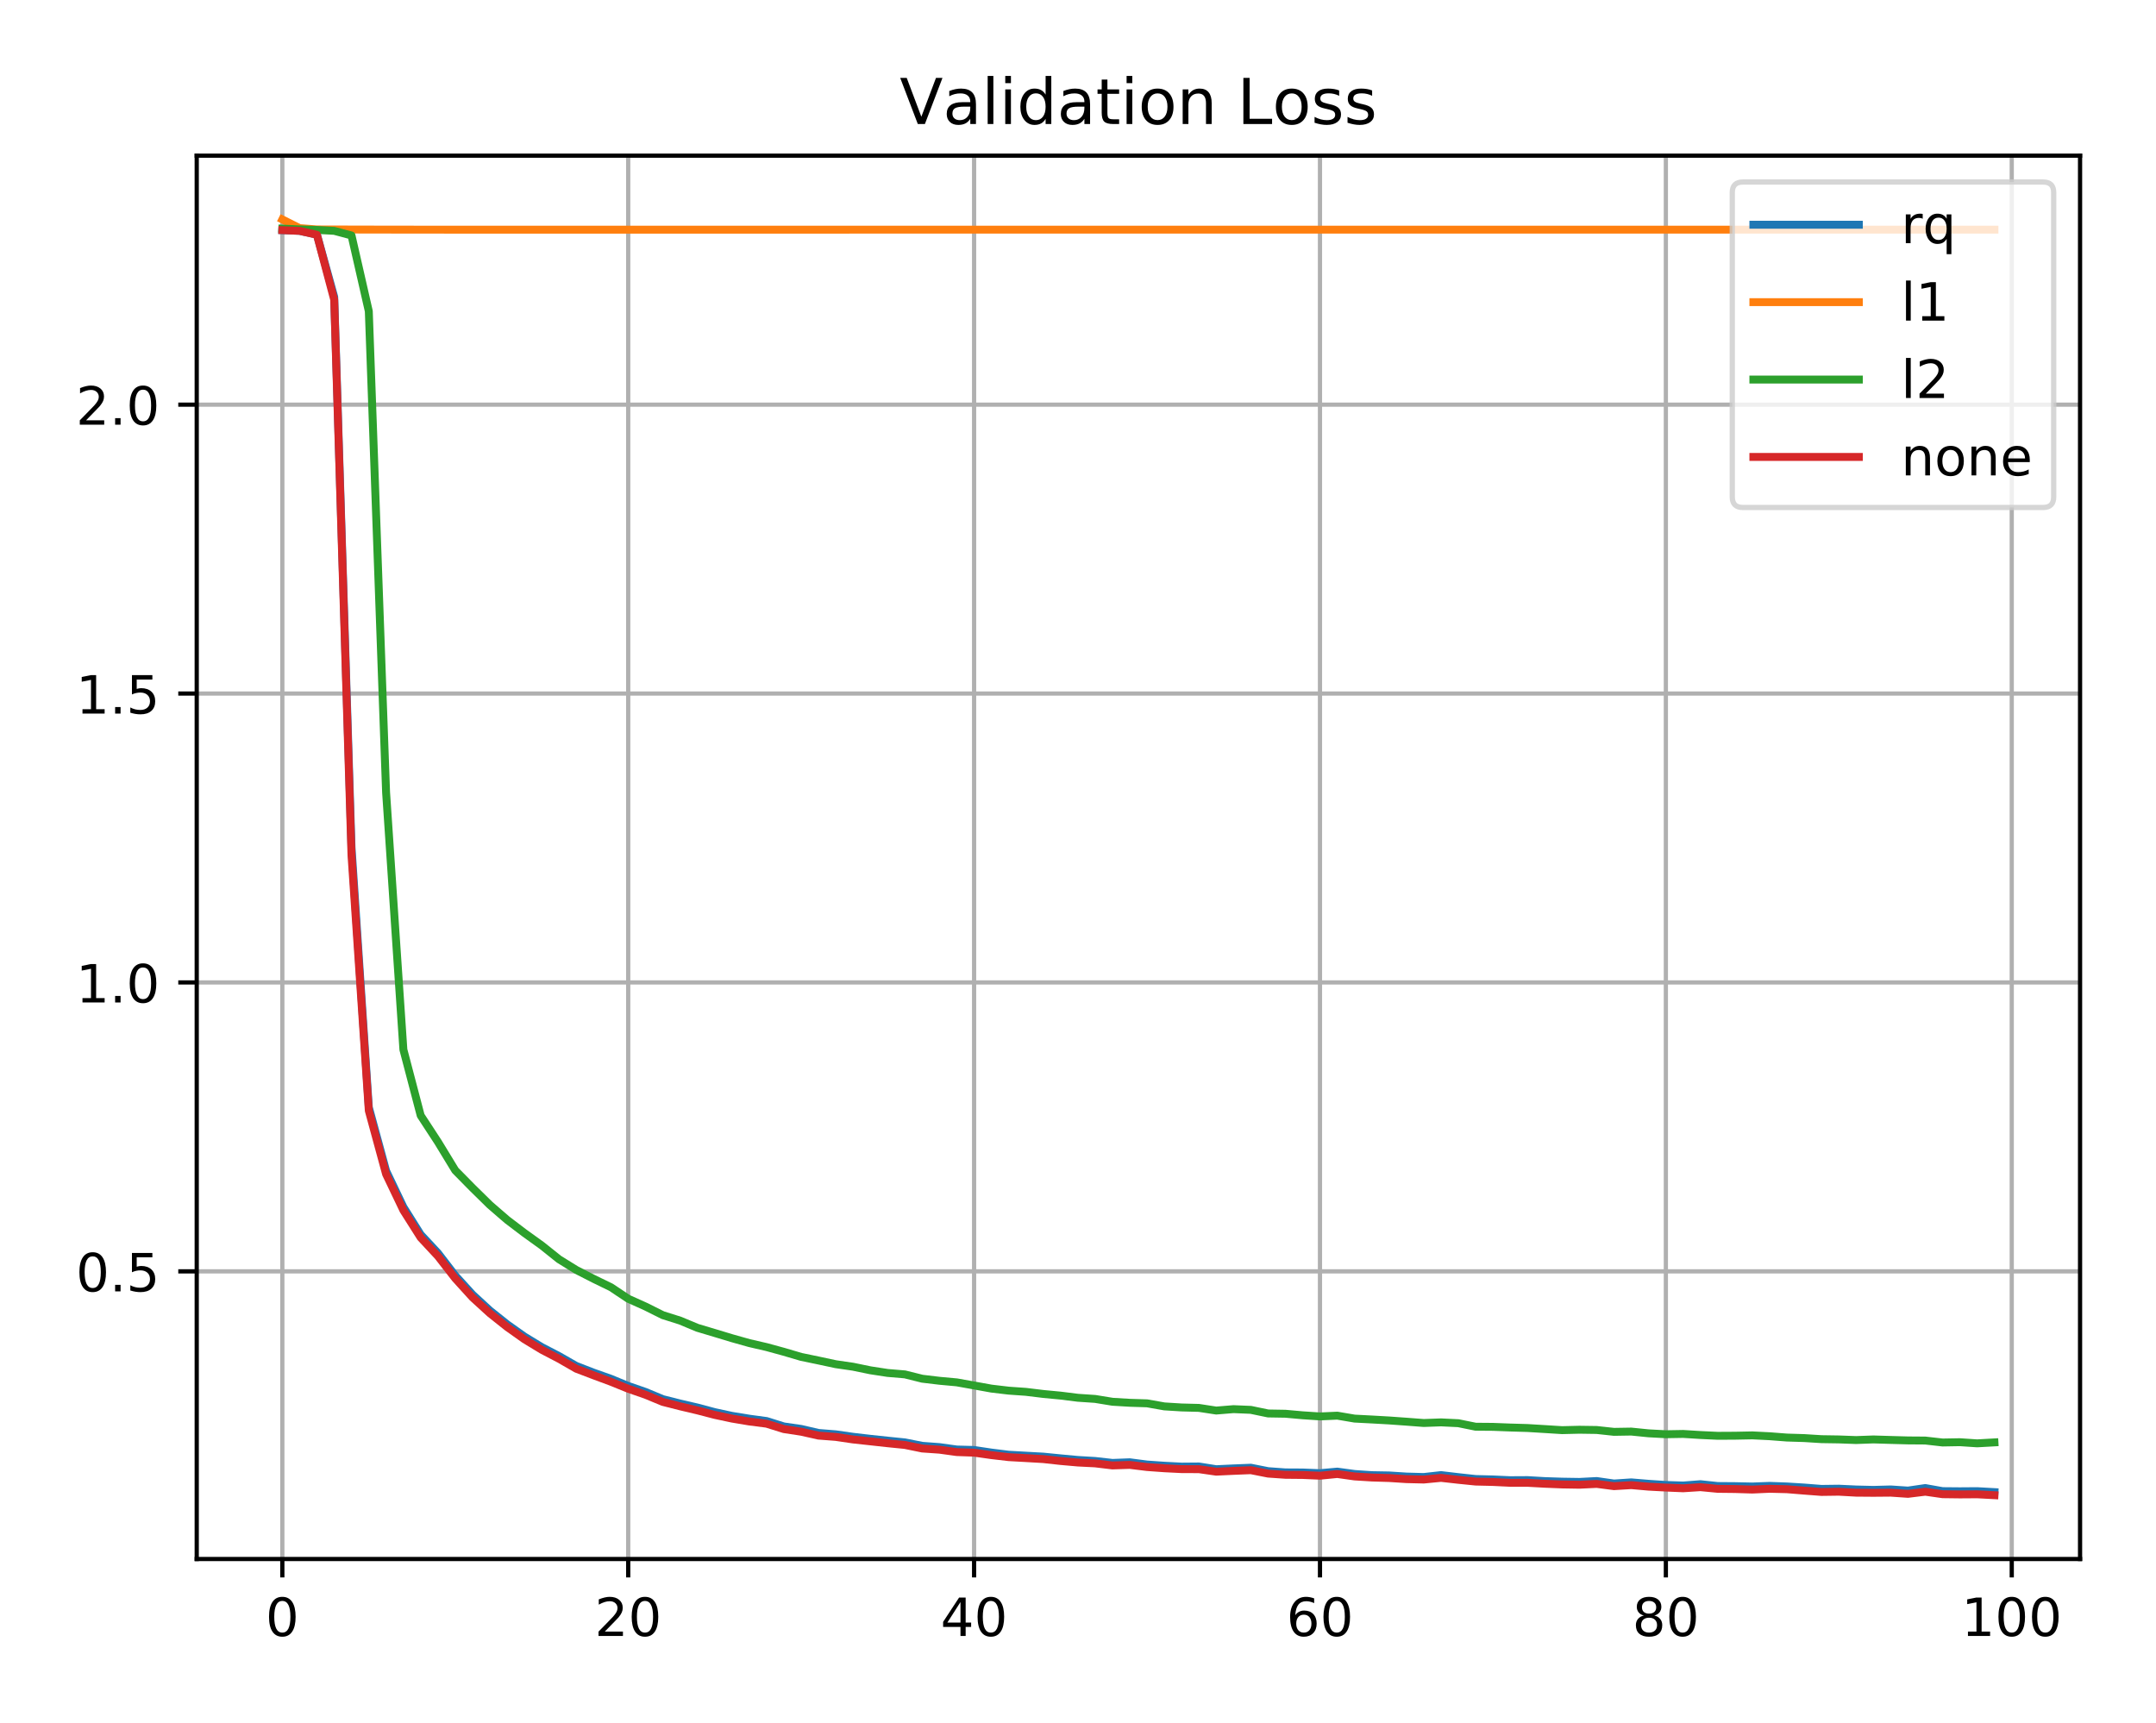 <?xml version="1.0" encoding="utf-8" standalone="no"?>
<!DOCTYPE svg PUBLIC "-//W3C//DTD SVG 1.1//EN"
  "http://www.w3.org/Graphics/SVG/1.1/DTD/svg11.dtd">
<!-- Created with matplotlib (https://matplotlib.org/) -->
<svg height="326.708pt" version="1.1" viewBox="0 0 408.823 326.708" width="408.823pt" xmlns="http://www.w3.org/2000/svg" xmlns:xlink="http://www.w3.org/1999/xlink">
 <defs>
  <style type="text/css">
*{stroke-linecap:butt;stroke-linejoin:round;}
  </style>
 </defs>
 <g id="figure_1">
  <g id="patch_1">
   <path d="M 0 326.708 
L 408.823 326.708 
L 408.823 0 
L 0 0 
z
" style="fill:#ffffff;"/>
  </g>
  <g id="axes_1">
   <g id="patch_2">
    <path d="M 37.303 295.63 
L 394.423 295.63 
L 394.423 29.518 
L 37.303 29.518 
z
" style="fill:#ffffff;"/>
   </g>
   <g id="matplotlib.axis_1">
    <g id="xtick_1">
     <g id="line2d_1">
      <path clip-path="url(#p40ec4323ea)" d="M 53.536 295.63 
L 53.536 29.518 
" style="fill:none;stroke:#b0b0b0;stroke-linecap:square;stroke-width:0.8;"/>
     </g>
     <g id="line2d_2">
      <defs>
       <path d="M 0 0 
L 0 3.5 
" id="m66b450b7a5" style="stroke:#000000;stroke-width:0.8;"/>
      </defs>
      <g>
       <use style="stroke:#000000;stroke-width:0.8;" x="53.536" xlink:href="#m66b450b7a5" y="295.63"/>
      </g>
     </g>
     <g id="text_1">
      <!-- 0 -->
      <defs>
       <path d="M 31.781 66.406 
Q 24.172 66.406 20.328 58.906 
Q 16.5 51.422 16.5 36.375 
Q 16.5 21.391 20.328 13.891 
Q 24.172 6.391 31.781 6.391 
Q 39.453 6.391 43.281 13.891 
Q 47.125 21.391 47.125 36.375 
Q 47.125 51.422 43.281 58.906 
Q 39.453 66.406 31.781 66.406 
z
M 31.781 74.219 
Q 44.047 74.219 50.516 64.516 
Q 56.984 54.828 56.984 36.375 
Q 56.984 17.969 50.516 8.266 
Q 44.047 -1.422 31.781 -1.422 
Q 19.531 -1.422 13.062 8.266 
Q 6.594 17.969 6.594 36.375 
Q 6.594 54.828 13.062 64.516 
Q 19.531 74.219 31.781 74.219 
z
" id="DejaVuSans-48"/>
      </defs>
      <g transform="translate(50.355 310.229)scale(0.1 -0.1)">
       <use xlink:href="#DejaVuSans-48"/>
      </g>
     </g>
    </g>
    <g id="xtick_2">
     <g id="line2d_3">
      <path clip-path="url(#p40ec4323ea)" d="M 119.123 295.63 
L 119.123 29.518 
" style="fill:none;stroke:#b0b0b0;stroke-linecap:square;stroke-width:0.8;"/>
     </g>
     <g id="line2d_4">
      <g>
       <use style="stroke:#000000;stroke-width:0.8;" x="119.123" xlink:href="#m66b450b7a5" y="295.63"/>
      </g>
     </g>
     <g id="text_2">
      <!-- 20 -->
      <defs>
       <path d="M 19.188 8.297 
L 53.609 8.297 
L 53.609 0 
L 7.328 0 
L 7.328 8.297 
Q 12.938 14.109 22.625 23.891 
Q 32.328 33.688 34.812 36.531 
Q 39.547 41.844 41.422 45.531 
Q 43.312 49.219 43.312 52.781 
Q 43.312 58.594 39.234 62.25 
Q 35.156 65.922 28.609 65.922 
Q 23.969 65.922 18.812 64.312 
Q 13.672 62.703 7.812 59.422 
L 7.812 69.391 
Q 13.766 71.781 18.938 73 
Q 24.125 74.219 28.422 74.219 
Q 39.75 74.219 46.484 68.547 
Q 53.219 62.891 53.219 53.422 
Q 53.219 48.922 51.531 44.891 
Q 49.859 40.875 45.406 35.406 
Q 44.188 33.984 37.641 27.219 
Q 31.109 20.453 19.188 8.297 
z
" id="DejaVuSans-50"/>
      </defs>
      <g transform="translate(112.76 310.229)scale(0.1 -0.1)">
       <use xlink:href="#DejaVuSans-50"/>
       <use x="63.623" xlink:href="#DejaVuSans-48"/>
      </g>
     </g>
    </g>
    <g id="xtick_3">
     <g id="line2d_5">
      <path clip-path="url(#p40ec4323ea)" d="M 184.709 295.63 
L 184.709 29.518 
" style="fill:none;stroke:#b0b0b0;stroke-linecap:square;stroke-width:0.8;"/>
     </g>
     <g id="line2d_6">
      <g>
       <use style="stroke:#000000;stroke-width:0.8;" x="184.709" xlink:href="#m66b450b7a5" y="295.63"/>
      </g>
     </g>
     <g id="text_3">
      <!-- 40 -->
      <defs>
       <path d="M 37.797 64.312 
L 12.891 25.391 
L 37.797 25.391 
z
M 35.203 72.906 
L 47.609 72.906 
L 47.609 25.391 
L 58.016 25.391 
L 58.016 17.188 
L 47.609 17.188 
L 47.609 0 
L 37.797 0 
L 37.797 17.188 
L 4.891 17.188 
L 4.891 26.703 
z
" id="DejaVuSans-52"/>
      </defs>
      <g transform="translate(178.347 310.229)scale(0.1 -0.1)">
       <use xlink:href="#DejaVuSans-52"/>
       <use x="63.623" xlink:href="#DejaVuSans-48"/>
      </g>
     </g>
    </g>
    <g id="xtick_4">
     <g id="line2d_7">
      <path clip-path="url(#p40ec4323ea)" d="M 250.296 295.63 
L 250.296 29.518 
" style="fill:none;stroke:#b0b0b0;stroke-linecap:square;stroke-width:0.8;"/>
     </g>
     <g id="line2d_8">
      <g>
       <use style="stroke:#000000;stroke-width:0.8;" x="250.296" xlink:href="#m66b450b7a5" y="295.63"/>
      </g>
     </g>
     <g id="text_4">
      <!-- 60 -->
      <defs>
       <path d="M 33.016 40.375 
Q 26.375 40.375 22.484 35.828 
Q 18.609 31.297 18.609 23.391 
Q 18.609 15.531 22.484 10.953 
Q 26.375 6.391 33.016 6.391 
Q 39.656 6.391 43.531 10.953 
Q 47.406 15.531 47.406 23.391 
Q 47.406 31.297 43.531 35.828 
Q 39.656 40.375 33.016 40.375 
z
M 52.594 71.297 
L 52.594 62.312 
Q 48.875 64.062 45.094 64.984 
Q 41.312 65.922 37.594 65.922 
Q 27.828 65.922 22.672 59.328 
Q 17.531 52.734 16.797 39.406 
Q 19.672 43.656 24.016 45.922 
Q 28.375 48.188 33.594 48.188 
Q 44.578 48.188 50.953 41.516 
Q 57.328 34.859 57.328 23.391 
Q 57.328 12.156 50.688 5.359 
Q 44.047 -1.422 33.016 -1.422 
Q 20.359 -1.422 13.672 8.266 
Q 6.984 17.969 6.984 36.375 
Q 6.984 53.656 15.188 63.938 
Q 23.391 74.219 37.203 74.219 
Q 40.922 74.219 44.703 73.484 
Q 48.484 72.75 52.594 71.297 
z
" id="DejaVuSans-54"/>
      </defs>
      <g transform="translate(243.934 310.229)scale(0.1 -0.1)">
       <use xlink:href="#DejaVuSans-54"/>
       <use x="63.623" xlink:href="#DejaVuSans-48"/>
      </g>
     </g>
    </g>
    <g id="xtick_5">
     <g id="line2d_9">
      <path clip-path="url(#p40ec4323ea)" d="M 315.883 295.63 
L 315.883 29.518 
" style="fill:none;stroke:#b0b0b0;stroke-linecap:square;stroke-width:0.8;"/>
     </g>
     <g id="line2d_10">
      <g>
       <use style="stroke:#000000;stroke-width:0.8;" x="315.883" xlink:href="#m66b450b7a5" y="295.63"/>
      </g>
     </g>
     <g id="text_5">
      <!-- 80 -->
      <defs>
       <path d="M 31.781 34.625 
Q 24.75 34.625 20.719 30.859 
Q 16.703 27.094 16.703 20.516 
Q 16.703 13.922 20.719 10.156 
Q 24.75 6.391 31.781 6.391 
Q 38.812 6.391 42.859 10.172 
Q 46.922 13.969 46.922 20.516 
Q 46.922 27.094 42.891 30.859 
Q 38.875 34.625 31.781 34.625 
z
M 21.922 38.812 
Q 15.578 40.375 12.031 44.719 
Q 8.5 49.078 8.5 55.328 
Q 8.5 64.062 14.719 69.141 
Q 20.953 74.219 31.781 74.219 
Q 42.672 74.219 48.875 69.141 
Q 55.078 64.062 55.078 55.328 
Q 55.078 49.078 51.531 44.719 
Q 48 40.375 41.703 38.812 
Q 48.828 37.156 52.797 32.312 
Q 56.781 27.484 56.781 20.516 
Q 56.781 9.906 50.312 4.234 
Q 43.844 -1.422 31.781 -1.422 
Q 19.734 -1.422 13.25 4.234 
Q 6.781 9.906 6.781 20.516 
Q 6.781 27.484 10.781 32.312 
Q 14.797 37.156 21.922 38.812 
z
M 18.312 54.391 
Q 18.312 48.734 21.844 45.562 
Q 25.391 42.391 31.781 42.391 
Q 38.141 42.391 41.719 45.562 
Q 45.312 48.734 45.312 54.391 
Q 45.312 60.062 41.719 63.234 
Q 38.141 66.406 31.781 66.406 
Q 25.391 66.406 21.844 63.234 
Q 18.312 60.062 18.312 54.391 
z
" id="DejaVuSans-56"/>
      </defs>
      <g transform="translate(309.52 310.229)scale(0.1 -0.1)">
       <use xlink:href="#DejaVuSans-56"/>
       <use x="63.623" xlink:href="#DejaVuSans-48"/>
      </g>
     </g>
    </g>
    <g id="xtick_6">
     <g id="line2d_11">
      <path clip-path="url(#p40ec4323ea)" d="M 381.47 295.63 
L 381.47 29.518 
" style="fill:none;stroke:#b0b0b0;stroke-linecap:square;stroke-width:0.8;"/>
     </g>
     <g id="line2d_12">
      <g>
       <use style="stroke:#000000;stroke-width:0.8;" x="381.47" xlink:href="#m66b450b7a5" y="295.63"/>
      </g>
     </g>
     <g id="text_6">
      <!-- 100 -->
      <defs>
       <path d="M 12.406 8.297 
L 28.516 8.297 
L 28.516 63.922 
L 10.984 60.406 
L 10.984 69.391 
L 28.422 72.906 
L 38.281 72.906 
L 38.281 8.297 
L 54.391 8.297 
L 54.391 0 
L 12.406 0 
z
" id="DejaVuSans-49"/>
      </defs>
      <g transform="translate(371.926 310.229)scale(0.1 -0.1)">
       <use xlink:href="#DejaVuSans-49"/>
       <use x="63.623" xlink:href="#DejaVuSans-48"/>
       <use x="127.246" xlink:href="#DejaVuSans-48"/>
      </g>
     </g>
    </g>
   </g>
   <g id="matplotlib.axis_2">
    <g id="ytick_1">
     <g id="line2d_13">
      <path clip-path="url(#p40ec4323ea)" d="M 37.303 241.085 
L 394.423 241.085 
" style="fill:none;stroke:#b0b0b0;stroke-linecap:square;stroke-width:0.8;"/>
     </g>
     <g id="line2d_14">
      <defs>
       <path d="M 0 0 
L -3.5 0 
" id="mc2bb5bcf1a" style="stroke:#000000;stroke-width:0.8;"/>
      </defs>
      <g>
       <use style="stroke:#000000;stroke-width:0.8;" x="37.303" xlink:href="#mc2bb5bcf1a" y="241.085"/>
      </g>
     </g>
     <g id="text_7">
      <!-- 0.5 -->
      <defs>
       <path d="M 10.688 12.406 
L 21 12.406 
L 21 0 
L 10.688 0 
z
" id="DejaVuSans-46"/>
       <path d="M 10.797 72.906 
L 49.516 72.906 
L 49.516 64.594 
L 19.828 64.594 
L 19.828 46.734 
Q 21.969 47.469 24.109 47.828 
Q 26.266 48.188 28.422 48.188 
Q 40.625 48.188 47.75 41.5 
Q 54.891 34.812 54.891 23.391 
Q 54.891 11.625 47.562 5.094 
Q 40.234 -1.422 26.906 -1.422 
Q 22.312 -1.422 17.547 -0.641 
Q 12.797 0.141 7.719 1.703 
L 7.719 11.625 
Q 12.109 9.234 16.797 8.062 
Q 21.484 6.891 26.703 6.891 
Q 35.156 6.891 40.078 11.328 
Q 45.016 15.766 45.016 23.391 
Q 45.016 31 40.078 35.438 
Q 35.156 39.891 26.703 39.891 
Q 22.75 39.891 18.812 39.016 
Q 14.891 38.141 10.797 36.281 
z
" id="DejaVuSans-53"/>
      </defs>
      <g transform="translate(14.4 244.884)scale(0.1 -0.1)">
       <use xlink:href="#DejaVuSans-48"/>
       <use x="63.623" xlink:href="#DejaVuSans-46"/>
       <use x="95.41" xlink:href="#DejaVuSans-53"/>
      </g>
     </g>
    </g>
    <g id="ytick_2">
     <g id="line2d_15">
      <path clip-path="url(#p40ec4323ea)" d="M 37.303 186.301 
L 394.423 186.301 
" style="fill:none;stroke:#b0b0b0;stroke-linecap:square;stroke-width:0.8;"/>
     </g>
     <g id="line2d_16">
      <g>
       <use style="stroke:#000000;stroke-width:0.8;" x="37.303" xlink:href="#mc2bb5bcf1a" y="186.301"/>
      </g>
     </g>
     <g id="text_8">
      <!-- 1.0 -->
      <g transform="translate(14.4 190.101)scale(0.1 -0.1)">
       <use xlink:href="#DejaVuSans-49"/>
       <use x="63.623" xlink:href="#DejaVuSans-46"/>
       <use x="95.41" xlink:href="#DejaVuSans-48"/>
      </g>
     </g>
    </g>
    <g id="ytick_3">
     <g id="line2d_17">
      <path clip-path="url(#p40ec4323ea)" d="M 37.303 131.518 
L 394.423 131.518 
" style="fill:none;stroke:#b0b0b0;stroke-linecap:square;stroke-width:0.8;"/>
     </g>
     <g id="line2d_18">
      <g>
       <use style="stroke:#000000;stroke-width:0.8;" x="37.303" xlink:href="#mc2bb5bcf1a" y="131.518"/>
      </g>
     </g>
     <g id="text_9">
      <!-- 1.5 -->
      <g transform="translate(14.4 135.317)scale(0.1 -0.1)">
       <use xlink:href="#DejaVuSans-49"/>
       <use x="63.623" xlink:href="#DejaVuSans-46"/>
       <use x="95.41" xlink:href="#DejaVuSans-53"/>
      </g>
     </g>
    </g>
    <g id="ytick_4">
     <g id="line2d_19">
      <path clip-path="url(#p40ec4323ea)" d="M 37.303 76.735 
L 394.423 76.735 
" style="fill:none;stroke:#b0b0b0;stroke-linecap:square;stroke-width:0.8;"/>
     </g>
     <g id="line2d_20">
      <g>
       <use style="stroke:#000000;stroke-width:0.8;" x="37.303" xlink:href="#mc2bb5bcf1a" y="76.735"/>
      </g>
     </g>
     <g id="text_10">
      <!-- 2.0 -->
      <g transform="translate(14.4 80.534)scale(0.1 -0.1)">
       <use xlink:href="#DejaVuSans-50"/>
       <use x="63.623" xlink:href="#DejaVuSans-46"/>
       <use x="95.41" xlink:href="#DejaVuSans-48"/>
      </g>
     </g>
    </g>
   </g>
   <g id="line2d_21">
    <path clip-path="url(#p40ec4323ea)" d="M 53.536 43.645 
L 56.815 43.775 
L 60.095 44.492 
L 63.374 56.312 
L 66.653 160.641 
L 69.933 209.962 
L 73.212 222.024 
L 76.491 228.893 
L 79.771 234.114 
L 83.05 237.631 
L 86.329 241.89 
L 89.609 245.493 
L 92.888 248.515 
L 96.167 251.13 
L 99.447 253.454 
L 102.726 255.449 
L 106.005 257.154 
L 109.285 259.028 
L 112.564 260.297 
L 115.843 261.459 
L 119.123 262.812 
L 122.402 263.951 
L 125.681 265.318 
L 128.961 266.145 
L 132.24 266.905 
L 135.519 267.78 
L 138.799 268.489 
L 142.078 269.023 
L 145.357 269.467 
L 148.637 270.494 
L 151.916 270.965 
L 155.195 271.728 
L 158.475 271.987 
L 161.754 272.457 
L 165.033 272.839 
L 168.313 273.187 
L 171.592 273.52 
L 174.871 274.171 
L 178.151 274.413 
L 181.43 274.87 
L 184.709 274.956 
L 187.989 275.449 
L 191.268 275.856 
L 194.547 276.04 
L 197.827 276.219 
L 201.106 276.544 
L 204.385 276.849 
L 207.665 277.042 
L 210.944 277.412 
L 214.223 277.29 
L 217.503 277.716 
L 220.782 277.945 
L 224.061 278.114 
L 227.341 278.087 
L 230.62 278.606 
L 233.899 278.453 
L 237.179 278.321 
L 240.458 278.973 
L 243.738 279.21 
L 247.017 279.228 
L 250.296 279.357 
L 253.576 279.062 
L 256.855 279.509 
L 260.134 279.732 
L 263.414 279.789 
L 266.693 279.998 
L 269.972 280.086 
L 273.252 279.72 
L 276.531 280.107 
L 279.81 280.463 
L 283.09 280.546 
L 286.369 280.689 
L 289.648 280.671 
L 292.928 280.858 
L 296.207 280.965 
L 299.486 281.016 
L 302.766 280.846 
L 306.045 281.317 
L 309.324 281.101 
L 312.604 281.371 
L 315.883 281.593 
L 319.162 281.699 
L 322.442 281.443 
L 325.721 281.794 
L 329 281.818 
L 332.28 281.886 
L 335.559 281.762 
L 338.838 281.878 
L 342.118 282.08 
L 345.397 282.338 
L 348.676 282.297 
L 351.956 282.45 
L 355.235 282.528 
L 358.514 282.44 
L 361.794 282.657 
L 365.073 282.177 
L 368.352 282.763 
L 371.632 282.791 
L 374.911 282.767 
L 378.19 282.949 
" style="fill:none;stroke:#1f77b4;stroke-linecap:square;stroke-width:1.5;"/>
   </g>
   <g id="line2d_22">
    <path clip-path="url(#p40ec4323ea)" d="M 53.536 41.614 
L 56.815 43.259 
L 60.095 43.511 
L 63.374 43.519 
L 66.653 43.525 
L 69.933 43.533 
L 73.212 43.538 
L 76.491 43.543 
L 79.771 43.547 
L 83.05 43.549 
L 86.329 43.552 
L 89.609 43.554 
L 92.888 43.554 
L 96.167 43.555 
L 99.447 43.556 
L 102.726 43.556 
L 106.005 43.556 
L 109.285 43.556 
L 112.564 43.555 
L 115.843 43.554 
L 119.123 43.554 
L 122.402 43.553 
L 125.681 43.552 
L 128.961 43.552 
L 132.24 43.553 
L 135.519 43.552 
L 138.799 43.551 
L 142.078 43.551 
L 145.357 43.551 
L 148.637 43.552 
L 151.916 43.551 
L 155.195 43.551 
L 158.475 43.551 
L 161.754 43.55 
L 165.033 43.549 
L 168.313 43.548 
L 171.592 43.549 
L 174.871 43.55 
L 178.151 43.549 
L 181.43 43.548 
L 184.709 43.548 
L 187.989 43.547 
L 191.268 43.548 
L 194.547 43.548 
L 197.827 43.548 
L 201.106 43.547 
L 204.385 43.549 
L 207.665 43.548 
L 210.944 43.548 
L 214.223 43.548 
L 217.503 43.547 
L 220.782 43.547 
L 224.061 43.548 
L 227.341 43.548 
L 230.62 43.548 
L 233.899 43.548 
L 237.179 43.548 
L 240.458 43.547 
L 243.738 43.548 
L 247.017 43.548 
L 250.296 43.548 
L 253.576 43.547 
L 256.855 43.547 
L 260.134 43.547 
L 263.414 43.547 
L 266.693 43.547 
L 269.972 43.546 
L 273.252 43.546 
L 276.531 43.546 
L 279.81 43.546 
L 283.09 43.547 
L 286.369 43.547 
L 289.648 43.547 
L 292.928 43.547 
L 296.207 43.547 
L 299.486 43.547 
L 302.766 43.547 
L 306.045 43.547 
L 309.324 43.547 
L 312.604 43.547 
L 315.883 43.547 
L 319.162 43.547 
L 322.442 43.547 
L 325.721 43.547 
L 329 43.546 
L 332.28 43.547 
L 335.559 43.547 
L 338.838 43.547 
L 342.118 43.547 
L 345.397 43.547 
L 348.676 43.546 
L 351.956 43.546 
L 355.235 43.546 
L 358.514 43.546 
L 361.794 43.547 
L 365.073 43.546 
L 368.352 43.546 
L 371.632 43.546 
L 374.911 43.547 
L 378.19 43.547 
" style="fill:none;stroke:#ff7f0e;stroke-linecap:square;stroke-width:1.5;"/>
   </g>
   <g id="line2d_23">
    <path clip-path="url(#p40ec4323ea)" d="M 53.536 43.359 
L 56.815 43.496 
L 60.095 43.601 
L 63.374 43.774 
L 66.653 44.652 
L 69.933 59.017 
L 73.212 150.282 
L 76.491 199.038 
L 79.771 211.531 
L 83.05 216.556 
L 86.329 221.94 
L 89.609 225.272 
L 92.888 228.492 
L 96.167 231.327 
L 99.447 233.817 
L 102.726 236.178 
L 106.005 238.797 
L 109.285 240.827 
L 112.564 242.504 
L 115.843 244.098 
L 119.123 246.28 
L 122.402 247.753 
L 125.681 249.39 
L 128.961 250.426 
L 132.24 251.793 
L 135.519 252.773 
L 138.799 253.765 
L 142.078 254.688 
L 145.357 255.445 
L 148.637 256.342 
L 151.916 257.309 
L 155.195 257.989 
L 158.475 258.692 
L 161.754 259.17 
L 165.033 259.847 
L 168.313 260.351 
L 171.592 260.626 
L 174.871 261.445 
L 178.151 261.838 
L 181.43 262.137 
L 184.709 262.725 
L 187.989 263.319 
L 191.268 263.707 
L 194.547 263.937 
L 197.827 264.336 
L 201.106 264.648 
L 204.385 265.058 
L 207.665 265.278 
L 210.944 265.815 
L 214.223 266.011 
L 217.503 266.114 
L 220.782 266.694 
L 224.061 266.895 
L 227.341 266.979 
L 230.62 267.483 
L 233.899 267.214 
L 237.179 267.352 
L 240.458 268.033 
L 243.738 268.088 
L 247.017 268.381 
L 250.296 268.596 
L 253.576 268.45 
L 256.855 269.008 
L 260.134 269.176 
L 263.414 269.36 
L 266.693 269.594 
L 269.972 269.843 
L 273.252 269.724 
L 276.531 269.881 
L 279.81 270.547 
L 283.09 270.574 
L 286.369 270.699 
L 289.648 270.794 
L 292.928 270.993 
L 296.207 271.198 
L 299.486 271.12 
L 302.766 271.167 
L 306.045 271.522 
L 309.324 271.469 
L 312.604 271.799 
L 315.883 271.974 
L 319.162 271.917 
L 322.442 272.12 
L 325.721 272.272 
L 329 272.254 
L 332.28 272.189 
L 335.559 272.35 
L 338.838 272.602 
L 342.118 272.702 
L 345.397 272.907 
L 348.676 272.957 
L 351.956 273.077 
L 355.235 272.959 
L 358.514 273.057 
L 361.794 273.146 
L 365.073 273.17 
L 368.352 273.54 
L 371.632 273.483 
L 374.911 273.702 
L 378.19 273.519 
" style="fill:none;stroke:#2ca02c;stroke-linecap:square;stroke-width:1.5;"/>
   </g>
   <g id="line2d_24">
    <path clip-path="url(#p40ec4323ea)" d="M 53.536 43.646 
L 56.815 43.779 
L 60.095 44.52 
L 63.374 56.848 
L 66.653 162.19 
L 69.933 210.619 
L 73.212 222.653 
L 76.491 229.505 
L 79.771 234.68 
L 83.05 238.205 
L 86.329 242.424 
L 89.609 246.037 
L 92.888 249.03 
L 96.167 251.64 
L 99.447 253.967 
L 102.726 255.959 
L 106.005 257.671 
L 109.285 259.555 
L 112.564 260.804 
L 115.843 262.021 
L 119.123 263.351 
L 122.402 264.489 
L 125.681 265.845 
L 128.961 266.679 
L 132.24 267.454 
L 135.519 268.306 
L 138.799 269.006 
L 142.078 269.556 
L 145.357 269.974 
L 148.637 270.997 
L 151.916 271.497 
L 155.195 272.231 
L 158.475 272.482 
L 161.754 272.964 
L 165.033 273.321 
L 168.313 273.681 
L 171.592 274.008 
L 174.871 274.679 
L 178.151 274.904 
L 181.43 275.356 
L 184.709 275.468 
L 187.989 275.934 
L 191.268 276.316 
L 194.547 276.497 
L 197.827 276.686 
L 201.106 277.046 
L 204.385 277.334 
L 207.665 277.498 
L 210.944 277.891 
L 214.223 277.785 
L 217.503 278.19 
L 220.782 278.426 
L 224.061 278.588 
L 227.341 278.6 
L 230.62 279.073 
L 233.899 278.921 
L 237.179 278.79 
L 240.458 279.438 
L 243.738 279.665 
L 247.017 279.696 
L 250.296 279.836 
L 253.576 279.515 
L 256.855 279.976 
L 260.134 280.178 
L 263.414 280.276 
L 266.693 280.486 
L 269.972 280.564 
L 273.252 280.249 
L 276.531 280.618 
L 279.81 280.949 
L 283.09 281.025 
L 286.369 281.182 
L 289.648 281.184 
L 292.928 281.363 
L 296.207 281.495 
L 299.486 281.549 
L 302.766 281.391 
L 306.045 281.818 
L 309.324 281.623 
L 312.604 281.913 
L 315.883 282.086 
L 319.162 282.222 
L 322.442 282.011 
L 325.721 282.326 
L 329 282.362 
L 332.28 282.464 
L 335.559 282.318 
L 338.838 282.399 
L 342.118 282.668 
L 345.397 282.917 
L 348.676 282.873 
L 351.956 283.055 
L 355.235 283.081 
L 358.514 283.053 
L 361.794 283.278 
L 365.073 282.874 
L 368.352 283.345 
L 371.632 283.385 
L 374.911 283.363 
L 378.19 283.534 
" style="fill:none;stroke:#d62728;stroke-linecap:square;stroke-width:1.5;"/>
   </g>
   <g id="patch_3">
    <path d="M 37.303 295.63 
L 37.303 29.518 
" style="fill:none;stroke:#000000;stroke-linecap:square;stroke-linejoin:miter;stroke-width:0.8;"/>
   </g>
   <g id="patch_4">
    <path d="M 394.423 295.63 
L 394.423 29.518 
" style="fill:none;stroke:#000000;stroke-linecap:square;stroke-linejoin:miter;stroke-width:0.8;"/>
   </g>
   <g id="patch_5">
    <path d="M 37.303 295.63 
L 394.423 295.63 
" style="fill:none;stroke:#000000;stroke-linecap:square;stroke-linejoin:miter;stroke-width:0.8;"/>
   </g>
   <g id="patch_6">
    <path d="M 37.303 29.518 
L 394.423 29.518 
" style="fill:none;stroke:#000000;stroke-linecap:square;stroke-linejoin:miter;stroke-width:0.8;"/>
   </g>
   <g id="text_11">
    <!-- Validation Loss -->
    <defs>
     <path d="M 28.609 0 
L 0.781 72.906 
L 11.078 72.906 
L 34.188 11.531 
L 57.328 72.906 
L 67.578 72.906 
L 39.797 0 
z
" id="DejaVuSans-86"/>
     <path d="M 34.281 27.484 
Q 23.391 27.484 19.188 25 
Q 14.984 22.516 14.984 16.5 
Q 14.984 11.719 18.141 8.906 
Q 21.297 6.109 26.703 6.109 
Q 34.188 6.109 38.703 11.406 
Q 43.219 16.703 43.219 25.484 
L 43.219 27.484 
z
M 52.203 31.203 
L 52.203 0 
L 43.219 0 
L 43.219 8.297 
Q 40.141 3.328 35.547 0.953 
Q 30.953 -1.422 24.312 -1.422 
Q 15.922 -1.422 10.953 3.297 
Q 6 8.016 6 15.922 
Q 6 25.141 12.172 29.828 
Q 18.359 34.516 30.609 34.516 
L 43.219 34.516 
L 43.219 35.406 
Q 43.219 41.609 39.141 45 
Q 35.062 48.391 27.688 48.391 
Q 23 48.391 18.547 47.266 
Q 14.109 46.141 10.016 43.891 
L 10.016 52.203 
Q 14.938 54.109 19.578 55.047 
Q 24.219 56 28.609 56 
Q 40.484 56 46.344 49.844 
Q 52.203 43.703 52.203 31.203 
z
" id="DejaVuSans-97"/>
     <path d="M 9.422 75.984 
L 18.406 75.984 
L 18.406 0 
L 9.422 0 
z
" id="DejaVuSans-108"/>
     <path d="M 9.422 54.688 
L 18.406 54.688 
L 18.406 0 
L 9.422 0 
z
M 9.422 75.984 
L 18.406 75.984 
L 18.406 64.594 
L 9.422 64.594 
z
" id="DejaVuSans-105"/>
     <path d="M 45.406 46.391 
L 45.406 75.984 
L 54.391 75.984 
L 54.391 0 
L 45.406 0 
L 45.406 8.203 
Q 42.578 3.328 38.25 0.953 
Q 33.938 -1.422 27.875 -1.422 
Q 17.969 -1.422 11.734 6.484 
Q 5.516 14.406 5.516 27.297 
Q 5.516 40.188 11.734 48.094 
Q 17.969 56 27.875 56 
Q 33.938 56 38.25 53.625 
Q 42.578 51.266 45.406 46.391 
z
M 14.797 27.297 
Q 14.797 17.391 18.875 11.75 
Q 22.953 6.109 30.078 6.109 
Q 37.203 6.109 41.297 11.75 
Q 45.406 17.391 45.406 27.297 
Q 45.406 37.203 41.297 42.844 
Q 37.203 48.484 30.078 48.484 
Q 22.953 48.484 18.875 42.844 
Q 14.797 37.203 14.797 27.297 
z
" id="DejaVuSans-100"/>
     <path d="M 18.312 70.219 
L 18.312 54.688 
L 36.812 54.688 
L 36.812 47.703 
L 18.312 47.703 
L 18.312 18.016 
Q 18.312 11.328 20.141 9.422 
Q 21.969 7.516 27.594 7.516 
L 36.812 7.516 
L 36.812 0 
L 27.594 0 
Q 17.188 0 13.234 3.875 
Q 9.281 7.766 9.281 18.016 
L 9.281 47.703 
L 2.688 47.703 
L 2.688 54.688 
L 9.281 54.688 
L 9.281 70.219 
z
" id="DejaVuSans-116"/>
     <path d="M 30.609 48.391 
Q 23.391 48.391 19.188 42.75 
Q 14.984 37.109 14.984 27.297 
Q 14.984 17.484 19.156 11.844 
Q 23.344 6.203 30.609 6.203 
Q 37.797 6.203 41.984 11.859 
Q 46.188 17.531 46.188 27.297 
Q 46.188 37.016 41.984 42.703 
Q 37.797 48.391 30.609 48.391 
z
M 30.609 56 
Q 42.328 56 49.016 48.375 
Q 55.719 40.766 55.719 27.297 
Q 55.719 13.875 49.016 6.219 
Q 42.328 -1.422 30.609 -1.422 
Q 18.844 -1.422 12.172 6.219 
Q 5.516 13.875 5.516 27.297 
Q 5.516 40.766 12.172 48.375 
Q 18.844 56 30.609 56 
z
" id="DejaVuSans-111"/>
     <path d="M 54.891 33.016 
L 54.891 0 
L 45.906 0 
L 45.906 32.719 
Q 45.906 40.484 42.875 44.328 
Q 39.844 48.188 33.797 48.188 
Q 26.516 48.188 22.312 43.547 
Q 18.109 38.922 18.109 30.906 
L 18.109 0 
L 9.078 0 
L 9.078 54.688 
L 18.109 54.688 
L 18.109 46.188 
Q 21.344 51.125 25.703 53.562 
Q 30.078 56 35.797 56 
Q 45.219 56 50.047 50.172 
Q 54.891 44.344 54.891 33.016 
z
" id="DejaVuSans-110"/>
     <path id="DejaVuSans-32"/>
     <path d="M 9.812 72.906 
L 19.672 72.906 
L 19.672 8.297 
L 55.172 8.297 
L 55.172 0 
L 9.812 0 
z
" id="DejaVuSans-76"/>
     <path d="M 44.281 53.078 
L 44.281 44.578 
Q 40.484 46.531 36.375 47.5 
Q 32.281 48.484 27.875 48.484 
Q 21.188 48.484 17.844 46.438 
Q 14.5 44.391 14.5 40.281 
Q 14.5 37.156 16.891 35.375 
Q 19.281 33.594 26.516 31.984 
L 29.594 31.297 
Q 39.156 29.25 43.188 25.516 
Q 47.219 21.781 47.219 15.094 
Q 47.219 7.469 41.188 3.016 
Q 35.156 -1.422 24.609 -1.422 
Q 20.219 -1.422 15.453 -0.562 
Q 10.688 0.297 5.422 2 
L 5.422 11.281 
Q 10.406 8.688 15.234 7.391 
Q 20.062 6.109 24.812 6.109 
Q 31.156 6.109 34.562 8.281 
Q 37.984 10.453 37.984 14.406 
Q 37.984 18.062 35.516 20.016 
Q 33.062 21.969 24.703 23.781 
L 21.578 24.516 
Q 13.234 26.266 9.516 29.906 
Q 5.812 33.547 5.812 39.891 
Q 5.812 47.609 11.281 51.797 
Q 16.75 56 26.812 56 
Q 31.781 56 36.172 55.266 
Q 40.578 54.547 44.281 53.078 
z
" id="DejaVuSans-115"/>
    </defs>
    <g transform="translate(170.604 23.518)scale(0.12 -0.12)">
     <use xlink:href="#DejaVuSans-86"/>
     <use x="68.299" xlink:href="#DejaVuSans-97"/>
     <use x="129.578" xlink:href="#DejaVuSans-108"/>
     <use x="157.361" xlink:href="#DejaVuSans-105"/>
     <use x="185.145" xlink:href="#DejaVuSans-100"/>
     <use x="248.621" xlink:href="#DejaVuSans-97"/>
     <use x="309.9" xlink:href="#DejaVuSans-116"/>
     <use x="349.109" xlink:href="#DejaVuSans-105"/>
     <use x="376.893" xlink:href="#DejaVuSans-111"/>
     <use x="438.074" xlink:href="#DejaVuSans-110"/>
     <use x="501.453" xlink:href="#DejaVuSans-32"/>
     <use x="533.24" xlink:href="#DejaVuSans-76"/>
     <use x="588.938" xlink:href="#DejaVuSans-111"/>
     <use x="650.119" xlink:href="#DejaVuSans-115"/>
     <use x="702.219" xlink:href="#DejaVuSans-115"/>
    </g>
   </g>
   <g id="legend_1">
    <g id="patch_7">
     <path d="M 330.476 96.231 
L 387.423 96.231 
Q 389.423 96.231 389.423 94.231 
L 389.423 36.518 
Q 389.423 34.518 387.423 34.518 
L 330.476 34.518 
Q 328.476 34.518 328.476 36.518 
L 328.476 94.231 
Q 328.476 96.231 330.476 96.231 
z
" style="fill:#ffffff;opacity:0.8;stroke:#cccccc;stroke-linejoin:miter;"/>
    </g>
    <g id="line2d_25">
     <path d="M 332.476 42.617 
L 352.476 42.617 
" style="fill:none;stroke:#1f77b4;stroke-linecap:square;stroke-width:1.5;"/>
    </g>
    <g id="line2d_26"/>
    <g id="text_12">
     <!-- rq -->
     <defs>
      <path d="M 41.109 46.297 
Q 39.594 47.172 37.812 47.578 
Q 36.031 48 33.891 48 
Q 26.266 48 22.188 43.047 
Q 18.109 38.094 18.109 28.812 
L 18.109 0 
L 9.078 0 
L 9.078 54.688 
L 18.109 54.688 
L 18.109 46.188 
Q 20.953 51.172 25.484 53.578 
Q 30.031 56 36.531 56 
Q 37.453 56 38.578 55.875 
Q 39.703 55.766 41.062 55.516 
z
" id="DejaVuSans-114"/>
      <path d="M 14.797 27.297 
Q 14.797 17.391 18.875 11.75 
Q 22.953 6.109 30.078 6.109 
Q 37.203 6.109 41.297 11.75 
Q 45.406 17.391 45.406 27.297 
Q 45.406 37.203 41.297 42.844 
Q 37.203 48.484 30.078 48.484 
Q 22.953 48.484 18.875 42.844 
Q 14.797 37.203 14.797 27.297 
z
M 45.406 8.203 
Q 42.578 3.328 38.25 0.953 
Q 33.938 -1.422 27.875 -1.422 
Q 17.969 -1.422 11.734 6.484 
Q 5.516 14.406 5.516 27.297 
Q 5.516 40.188 11.734 48.094 
Q 17.969 56 27.875 56 
Q 33.938 56 38.25 53.625 
Q 42.578 51.266 45.406 46.391 
L 45.406 54.688 
L 54.391 54.688 
L 54.391 -20.797 
L 45.406 -20.797 
z
" id="DejaVuSans-113"/>
     </defs>
     <g transform="translate(360.476 46.117)scale(0.1 -0.1)">
      <use xlink:href="#DejaVuSans-114"/>
      <use x="41.098" xlink:href="#DejaVuSans-113"/>
     </g>
    </g>
    <g id="line2d_27">
     <path d="M 332.476 57.295 
L 352.476 57.295 
" style="fill:none;stroke:#ff7f0e;stroke-linecap:square;stroke-width:1.5;"/>
    </g>
    <g id="line2d_28"/>
    <g id="text_13">
     <!-- l1 -->
     <g transform="translate(360.476 60.795)scale(0.1 -0.1)">
      <use xlink:href="#DejaVuSans-108"/>
      <use x="27.783" xlink:href="#DejaVuSans-49"/>
     </g>
    </g>
    <g id="line2d_29">
     <path d="M 332.476 71.973 
L 352.476 71.973 
" style="fill:none;stroke:#2ca02c;stroke-linecap:square;stroke-width:1.5;"/>
    </g>
    <g id="line2d_30"/>
    <g id="text_14">
     <!-- l2 -->
     <g transform="translate(360.476 75.473)scale(0.1 -0.1)">
      <use xlink:href="#DejaVuSans-108"/>
      <use x="27.783" xlink:href="#DejaVuSans-50"/>
     </g>
    </g>
    <g id="line2d_31">
     <path d="M 332.476 86.651 
L 352.476 86.651 
" style="fill:none;stroke:#d62728;stroke-linecap:square;stroke-width:1.5;"/>
    </g>
    <g id="line2d_32"/>
    <g id="text_15">
     <!-- none -->
     <defs>
      <path d="M 56.203 29.594 
L 56.203 25.203 
L 14.891 25.203 
Q 15.484 15.922 20.484 11.062 
Q 25.484 6.203 34.422 6.203 
Q 39.594 6.203 44.453 7.469 
Q 49.312 8.734 54.109 11.281 
L 54.109 2.781 
Q 49.266 0.734 44.188 -0.344 
Q 39.109 -1.422 33.891 -1.422 
Q 20.797 -1.422 13.156 6.188 
Q 5.516 13.812 5.516 26.812 
Q 5.516 40.234 12.766 48.109 
Q 20.016 56 32.328 56 
Q 43.359 56 49.781 48.891 
Q 56.203 41.797 56.203 29.594 
z
M 47.219 32.234 
Q 47.125 39.594 43.094 43.984 
Q 39.062 48.391 32.422 48.391 
Q 24.906 48.391 20.391 44.141 
Q 15.875 39.891 15.188 32.172 
z
" id="DejaVuSans-101"/>
     </defs>
     <g transform="translate(360.476 90.151)scale(0.1 -0.1)">
      <use xlink:href="#DejaVuSans-110"/>
      <use x="63.379" xlink:href="#DejaVuSans-111"/>
      <use x="124.561" xlink:href="#DejaVuSans-110"/>
      <use x="187.939" xlink:href="#DejaVuSans-101"/>
     </g>
    </g>
   </g>
  </g>
 </g>
 <defs>
  <clipPath id="p40ec4323ea">
   <rect height="266.112" width="357.12" x="37.303" y="29.518"/>
  </clipPath>
 </defs>
</svg>
